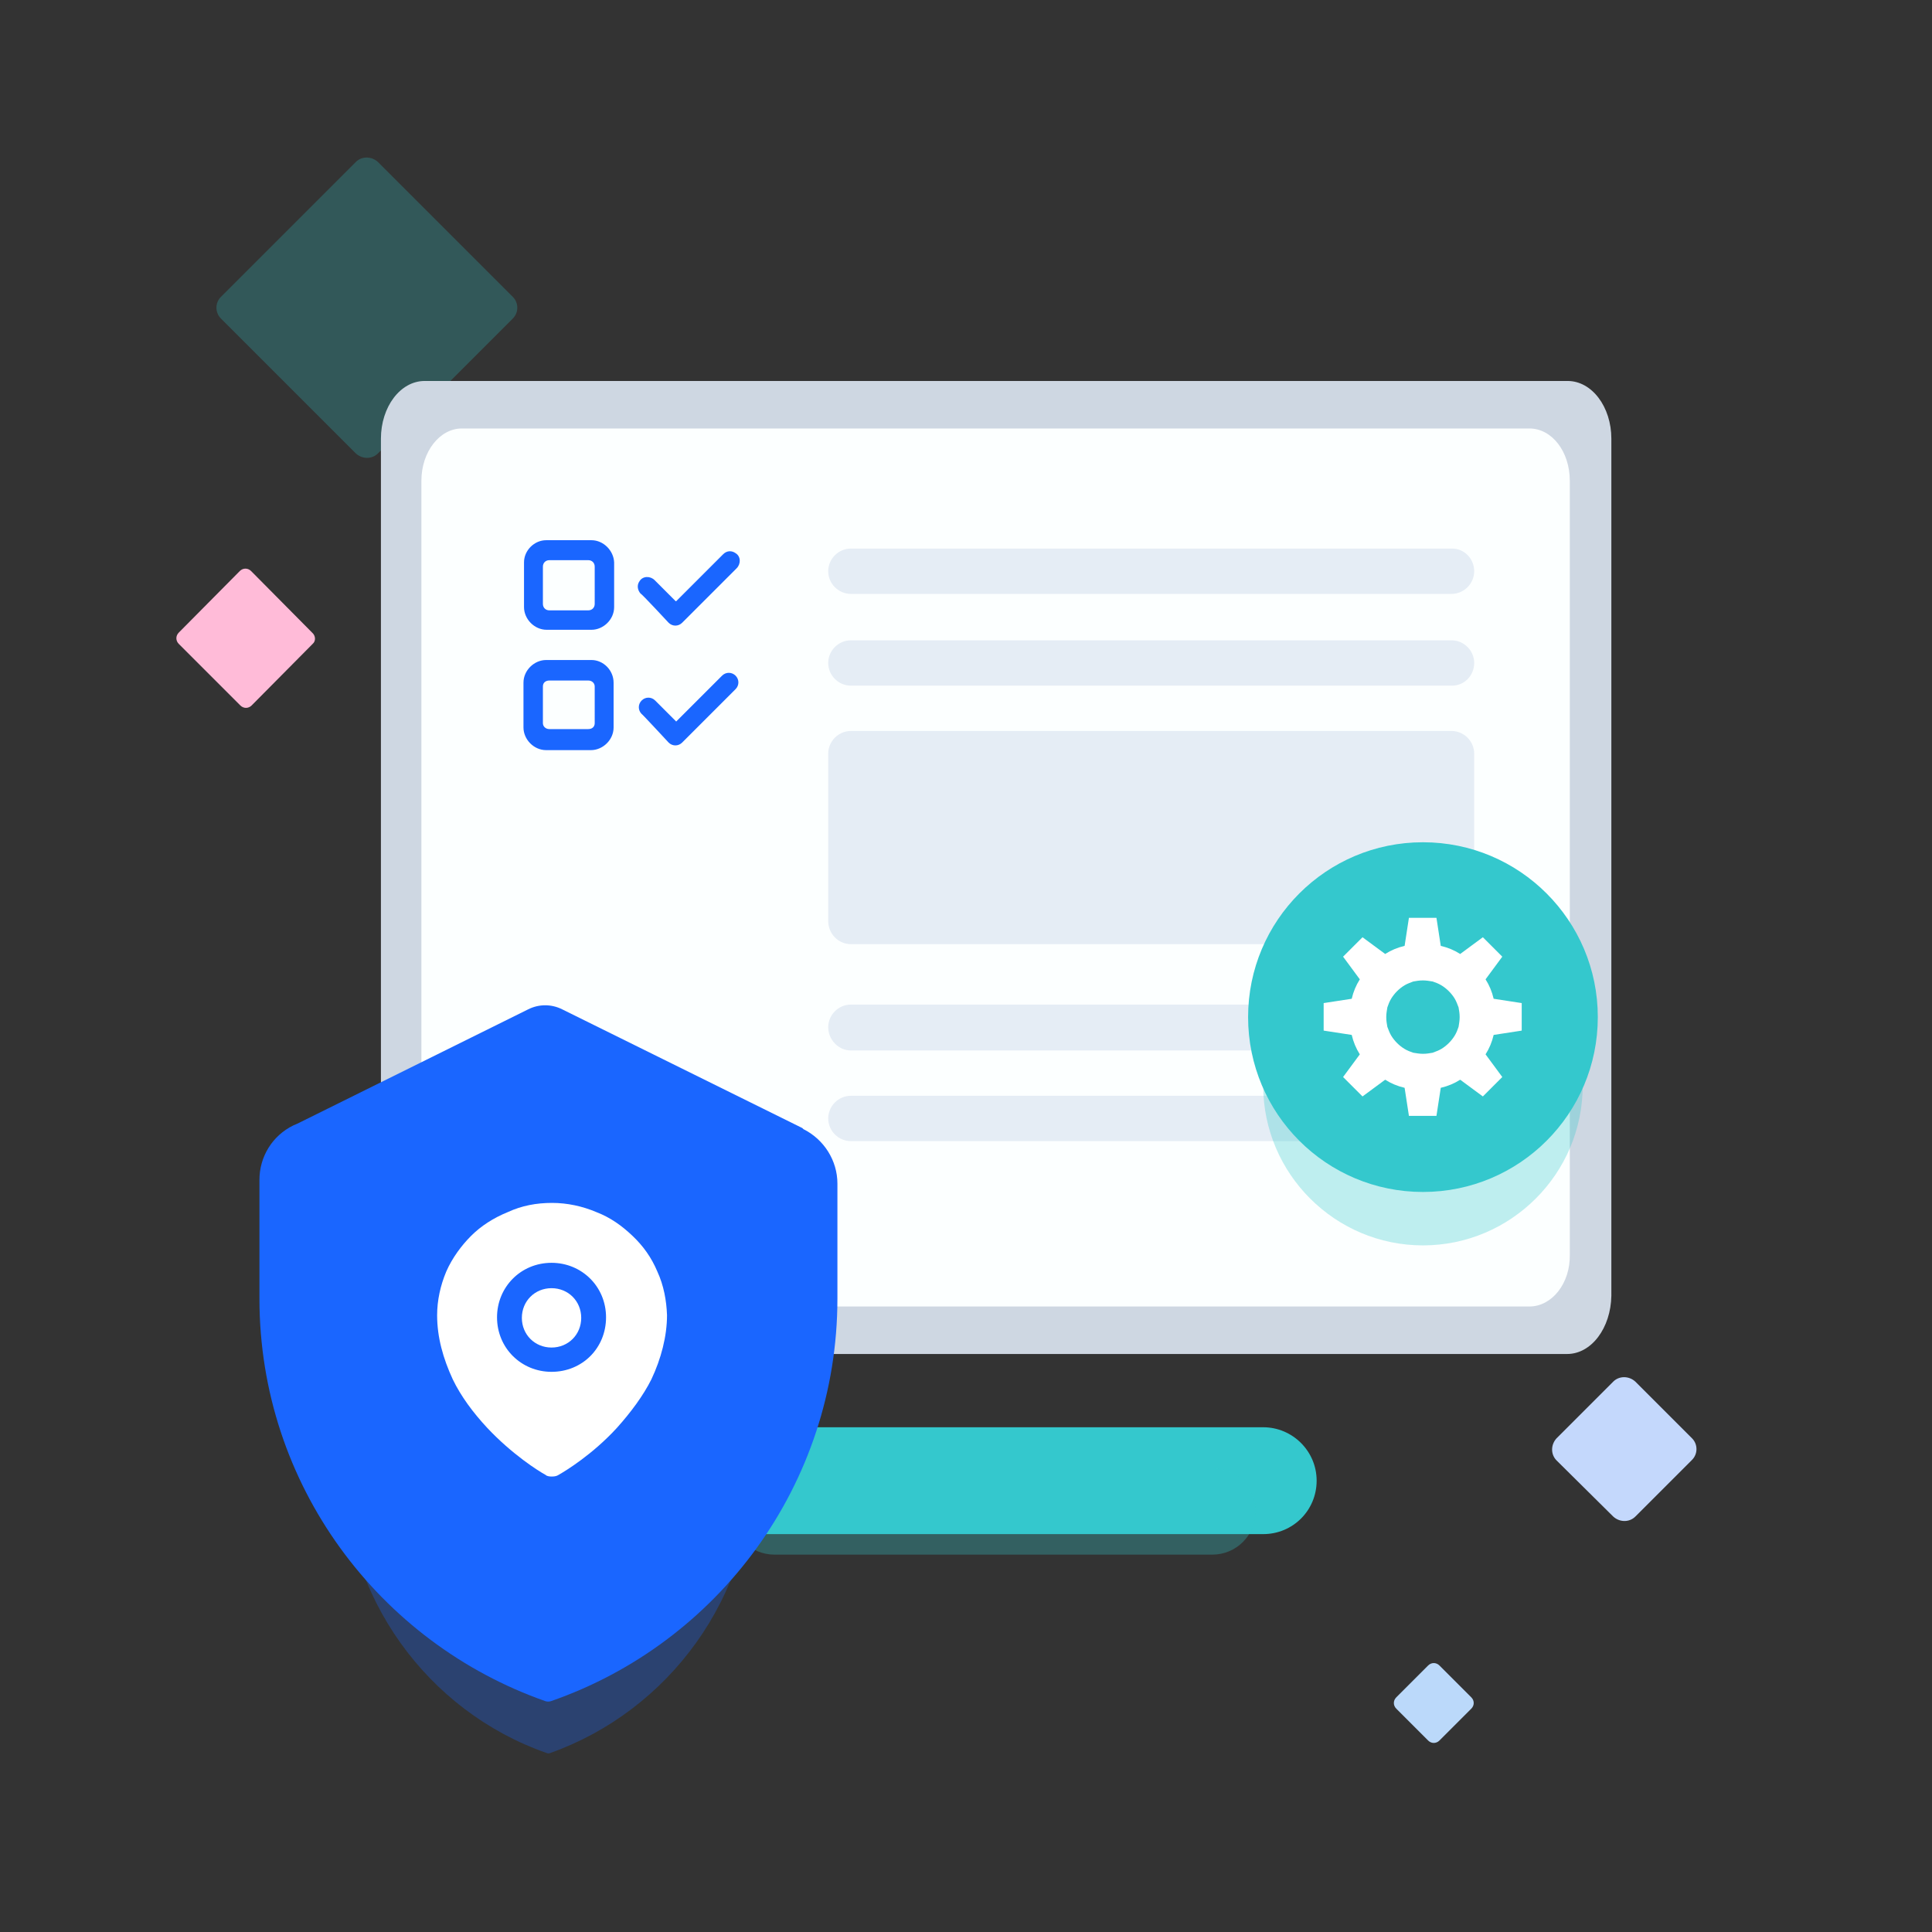 <?xml version="1.0" encoding="utf-8"?>
<!-- Generator: Adobe Illustrator 24.1.0, SVG Export Plug-In . SVG Version: 6.00 Build 0)  -->
<svg width="358px" height="358px" version="1.1" id="图层_1" xmlns="http://www.w3.org/2000/svg" xmlns:xlink="http://www.w3.org/1999/xlink" x="0px" y="0px"
	 viewBox="0 0 358 358" style="enable-background:new 0 0 358 358;" xml:space="preserve">
<rect x="0" y="0" width="358" height="358" fill="#333333" stroke="none"/>
<style type="text/css">
	.st0{fill:#D8D8D8;fill-opacity:0;}
	.st1{fill:#BBD9FA;}
	.st2{fill:#FFBBD8;}
	.st3{fill:#C4D8FC;}
	.st4{opacity:0.252;fill:#33C8CD;enable-background:new    ;}
	.st5{fill:#CED7E2;}
	.st6{fill:#FCFFFF;}
	.st7{fill:#E5EDF5;}
	.st8{fill:#34C8CD;}
	.st9{fill:#34C8CD;fill-opacity:0.3;}
	.st10{fill:#1A66FF;fill-opacity:0.3;}
	.st11{fill:#1A66FF;}
	.st12{fill:#34C8CD;fill-opacity:0.31;}
	.st13{fill:#FFFFFF;}
</style>
<g id="币印与VOS团队达成战略合作">
	<g id="OVS系统介绍" transform="translate(-353, -1463)">
		<g id="易操作性" transform="translate(353, 1463)">
			<rect id="矩形" y="0" class="st0" width="358" height="358"/>
			<g id="编组-9" transform="translate(32.731, 27.617)">
				<path id="Fill-9" class="st1" d="M239.9,289l-5.9,5.9c-0.6,0.6-1.5,0.6-2.1,0l-5.9-5.9c-0.6-0.6-0.6-1.5,0-2.1l5.9-5.9
					c0.6-0.6,1.5-0.6,2.1,0l5.9,5.9C240.5,287.5,240.5,288.4,239.9,289"/>
				<path id="Fill-11" class="st2" d="M25.2,91.7l-11.3,11.4c-0.6,0.6-1.5,0.6-2.1,0L0.4,91.7c-0.6-0.6-0.6-1.5,0-2.1l11.3-11.4
					c0.6-0.6,1.5-0.6,2.1,0l11.3,11.4C25.8,90.2,25.8,91.2,25.2,91.7"/>
				<path id="矩形_1_" class="st3" d="M255.7,238.9l10.5-10.5c1.1-1.1,2.9-1.1,4.1,0c0,0,0,0,0,0l10.5,10.5c1.1,1.1,1.1,2.9,0,4
					l-10.5,10.5c-1.1,1.1-2.9,1.1-4.1,0c0,0,0,0,0,0L255.7,243C254.6,241.9,254.6,240.1,255.7,238.9z"/>
				<path id="矩形_2_" class="st4" d="M8.2,27.4l25-25c1.1-1.1,2.9-1.1,4.1,0c0,0,0,0,0,0l25,25c1.1,1.1,1.1,2.9,0,4l-25,25
					c-1.1,1.1-2.9,1.1-4.1,0c0,0,0,0,0,0l-25-25C7.1,30.3,7.1,28.5,8.2,27.4z"/>
			</g>
			<g id="编组" transform="translate(48.074, 70.371)">
				<g id="编组-5" transform="translate(22.511, 0.224)">
					<path id="Fill-13" class="st5" d="M219.8,180.3H8.1c-4.5,0-8.1-4.8-8.1-10.7V10.7C0,4.8,3.6,0,8.1,0h211.8
						c4.5,0,8.1,4.8,8.1,10.7v158.8C227.9,175.5,224.3,180.3,219.8,180.3"/>
					<path id="Fill-13_1_" class="st6" d="M212.8,171.5H15c-4.2,0-7.5-4.3-7.5-9.7V18.5c0-5.4,3.4-9.7,7.5-9.7h197.8
						c4.2,0,7.5,4.3,7.5,9.7v143.4C220.4,167.2,217,171.5,212.8,171.5"/>
				</g>
				<g id="编组-6" transform="translate(105.394, 31.28)">
					<path id="Fill-9_1_" class="st7" d="M115.6,0H4.2C1.9,0,0,1.9,0,4.2s1.9,4.2,4.2,4.2h111.3c2.3,0,4.2-1.9,4.2-4.2
						S117.9,0,115.6,0"/>
					<path id="Fill-11_1_" class="st7" d="M115.6,25.4H4.2c-2.3,0-4.2-1.9-4.2-4.2s1.9-4.2,4.2-4.2h111.3c2.3,0,4.2,1.9,4.2,4.2
						S117.9,25.4,115.6,25.4"/>
					<path id="Fill-13_2_" class="st7" d="M115.6,73.3H4.2C1.9,73.3,0,71.4,0,69V38c0-2.3,1.9-4.2,4.2-4.2h111.3
						c2.3,0,4.2,1.9,4.2,4.2v31C119.8,71.4,117.9,73.3,115.6,73.3"/>
					<path id="Fill-15" class="st7" d="M115.6,84.5H4.2c-2.3,0-4.2,1.9-4.2,4.2S1.9,93,4.2,93h111.3c2.3,0,4.2-1.9,4.2-4.2
						S117.9,84.5,115.6,84.5"/>
					<path id="Fill-17" class="st7" d="M115.6,101.4H4.2c-2.3,0-4.2,1.9-4.2,4.2s1.9,4.2,4.2,4.2h111.3c2.3,0,4.2-1.9,4.2-4.2
						S117.9,101.4,115.6,101.4"/>
				</g>
				<path id="Fill-21" class="st8" d="M186,213.9H86c-5.4,0-9.9-4.4-9.9-9.9c0-5.4,4.4-9.9,9.9-9.9H186c5.4,0,9.9,4.4,9.9,9.9
					C195.9,209.5,191.5,213.9,186,213.9"/>
				<path id="Fill-21_1_" class="st9" d="M176.6,217.7H95.4c-4.4,0-8-3.6-8-8c0-4.4,3.6-8,8-8h81.2c4.4,0,8,3.6,8,8
					C184.6,214.1,181,217.7,176.6,217.7"/>
				<g id="Fill-23" transform="translate(0, 115.258)">
					<path id="路径" class="st10" d="M87.1,62.7c2.7,1.4,4.5,4.2,4.5,7.3v15.4c0,24.9-15.8,46-37.7,53.8c-0.2,0.1-0.5,0.1-0.7,0
						c-22-7.7-37.7-28.9-37.7-53.8V69.6c0-3.1,1.7-5.9,4.4-7.3l0.5-0.2l30.5-15.3c1.4-0.7,3-0.7,4.4,0l31.6,15.9L87.1,62.7z"/>
					<path id="路径_1_" class="st11" d="M100.8,23.6c3.8,1.9,6.3,5.8,6.3,10.1V55c0,34.5-22.2,63.9-53.1,74.6
						c-0.3,0.1-0.7,0.1-1,0C22.2,118.8,0,89.5,0,55V33c0-4.3,2.4-8.2,6.3-10.1l0.7-0.3L49.8,1.4c2-1,4.3-1,6.3,0l44.5,22L100.8,23.6
						z"/>
				</g>
				<path id="Fill-49" class="st12" d="M245.2,130.8c0,16.3-13.3,29.6-29.6,29.6S186,147.1,186,130.8c0-16.3,13.3-29.6,29.6-29.6
					S245.2,114.4,245.2,130.8"/>
				<path id="Fill-49_1_" class="st8" d="M248,118.1c0,17.9-14.5,32.4-32.4,32.4s-32.4-14.5-32.4-32.4s14.5-32.4,32.4-32.4
					S248,100.2,248,118.1"/>
				<path id="Fill-51" class="st13" d="M219,124c-0.5,0.3-1.1,0.5-1.6,0.7c-0.6,0.1-1.1,0.2-1.8,0.2c-0.6,0-1.2-0.1-1.8-0.2
					c-0.6-0.2-1.1-0.4-1.6-0.7c-1-0.6-1.9-1.5-2.5-2.5c-0.3-0.5-0.5-1.1-0.7-1.6c-0.1-0.6-0.2-1.1-0.2-1.8c0-0.6,0.1-1.2,0.2-1.8
					c0.2-0.6,0.4-1.1,0.7-1.6c0.6-1,1.5-1.9,2.5-2.5c0.5-0.3,1.1-0.5,1.6-0.7c0.6-0.1,1.1-0.2,1.8-0.2c0.6,0,1.2,0.1,1.8,0.2
					c0.6,0.2,1.1,0.4,1.6,0.7c1,0.6,1.9,1.5,2.5,2.5c0.3,0.5,0.5,1.1,0.7,1.6c0.1,0.6,0.2,1.1,0.2,1.8c0,0.6-0.1,1.2-0.2,1.8
					c-0.2,0.6-0.4,1.1-0.7,1.6C220.9,122.5,220,123.4,219,124L219,124z M233.9,120.6v-5.1l-5.2-0.8c-0.3-1.3-0.8-2.5-1.5-3.6
					l3.1-4.2l-3.6-3.6l-4.2,3.1c-1.1-0.7-2.3-1.2-3.6-1.5l-0.8-5.2h-5.1l-0.8,5.2c-1.3,0.3-2.5,0.8-3.6,1.5l-4.2-3.1l-3.6,3.6
					l3.1,4.2c-0.7,1.1-1.2,2.3-1.5,3.6l-5.2,0.8v5.1l5.2,0.8c0.3,1.3,0.8,2.5,1.5,3.6l-3.1,4.2l3.6,3.6l4.2-3.1
					c1.1,0.7,2.3,1.2,3.6,1.5l0.8,5.2h5.1l0.8-5.2c1.3-0.3,2.5-0.8,3.6-1.5l4.2,3.1l3.6-3.6l-3.1-4.2c0.7-1.1,1.2-2.3,1.5-3.6
					L233.9,120.6z"/>
			</g>
			<g id="批量">
				<g transform="translate(97, 100)">
					<path id="形状" class="st11" d="M26.9,15.4c0.7,0.7,1.8,0.7,2.5,0L39.5,5.3c0.8-0.8,0.8-2.2-0.2-2.8C38.6,2,37.7,2,37,2.7
						l-8.7,8.7c0,0,0,0-0.1,0l-3.9-3.9c-0.8-0.8-2.2-0.8-2.8,0.2c-0.5,0.7-0.4,1.6,0.2,2.3C21.8,9.9,26.9,15.4,26.9,15.4L26.9,15.4z
						 M12.6,0.1H4.2C2,0.1,0.1,2,0.1,4.2v8.3c0,2.2,1.9,4.2,4.2,4.2h8.3c2.2,0,4.2-1.9,4.2-4.2V4.2C16.7,2,14.8,0.1,12.6,0.1z
						 M13.2,11.9c0,0.7-0.5,1.2-1.2,1.2H4.8c-0.7,0-1.2-0.5-1.2-1.2V5c0-0.7,0.5-1.2,1.2-1.2H12c0.7,0,1.2,0.5,1.2,1.2V11.9z
						 M12.6,22.3H4.2c-2.2,0-4.2,1.9-4.2,4.2v8.3c0,2.2,1.9,4.2,4.2,4.2h8.3c2.2,0,4.2-1.9,4.2-4.2v-8.3
						C16.7,24.2,14.8,22.3,12.6,22.3z M13.2,34c0,0.7-0.5,1.1-1.2,1.1H4.8c-0.7,0-1.2-0.5-1.2-1.1v-6.8c0-0.7,0.5-1.1,1.2-1.1H12
						c0.7,0,1.2,0.5,1.2,1.1V34L13.2,34z M26.9,37.6c0.7,0.7,1.8,0.7,2.5,0l9.9-9.9c0.7-0.7,0.7-1.8,0-2.5s-1.8-0.7-2.5,0l-8.5,8.5
						l-3.9-3.9c-0.7-0.7-1.8-0.7-2.5,0c-0.7,0.7-0.7,1.8,0,2.5C21.9,32.2,26.9,37.6,26.9,37.6L26.9,37.6z"/>
				</g>
			</g>
			<g id="_x2D_定位">
				<g transform="translate(80, 222)">
					<path id="路径_2_" class="st13" d="M22.2,16.7c-3.1,0-5.5,2.4-5.5,5.5c0,3.1,2.4,5.5,5.5,5.5c3.1,0,5.5-2.4,5.5-5.5
						C27.7,19.1,25.3,16.7,22.2,16.7L22.2,16.7z"/>
					<path id="形状_1_" class="st13" d="M41.8,13.6C40.7,11,39.2,8.9,37.2,7s-4.1-3.4-6.7-4.4c-2.6-1.1-5.4-1.7-8.2-1.7
						c-2.9,0-5.6,0.5-8.2,1.7C11.4,3.7,9.1,5.2,7.3,7c-1.8,1.8-3.5,4.1-4.6,6.6C1.6,16.2,1,19,1,21.7c0,4.1,1.1,8,2.9,11.9
						c1.5,3.1,3.7,6.1,6.4,9c4.6,4.9,9.5,8,10.8,8.7c0.3,0.3,0.9,0.3,1.2,0.3c0.5,0,0.9-0.1,1.2-0.3c1.4-0.8,6.3-3.8,10.8-8.7
						c2.6-2.9,4.9-6,6.4-9c1.8-3.8,2.9-8,2.9-11.9C43.5,19,43,16.2,41.8,13.6L41.8,13.6z M22.2,32.2c-5.6,0-10.1-4.4-10.1-10.1
						c0-5.6,4.4-10.1,10.1-10.1c5.6,0,10.1,4.4,10.1,10.1C32.3,27.8,27.9,32.2,22.2,32.2L22.2,32.2z"/>
				</g>
			</g>
		</g>
	</g>
</g>
</svg>
